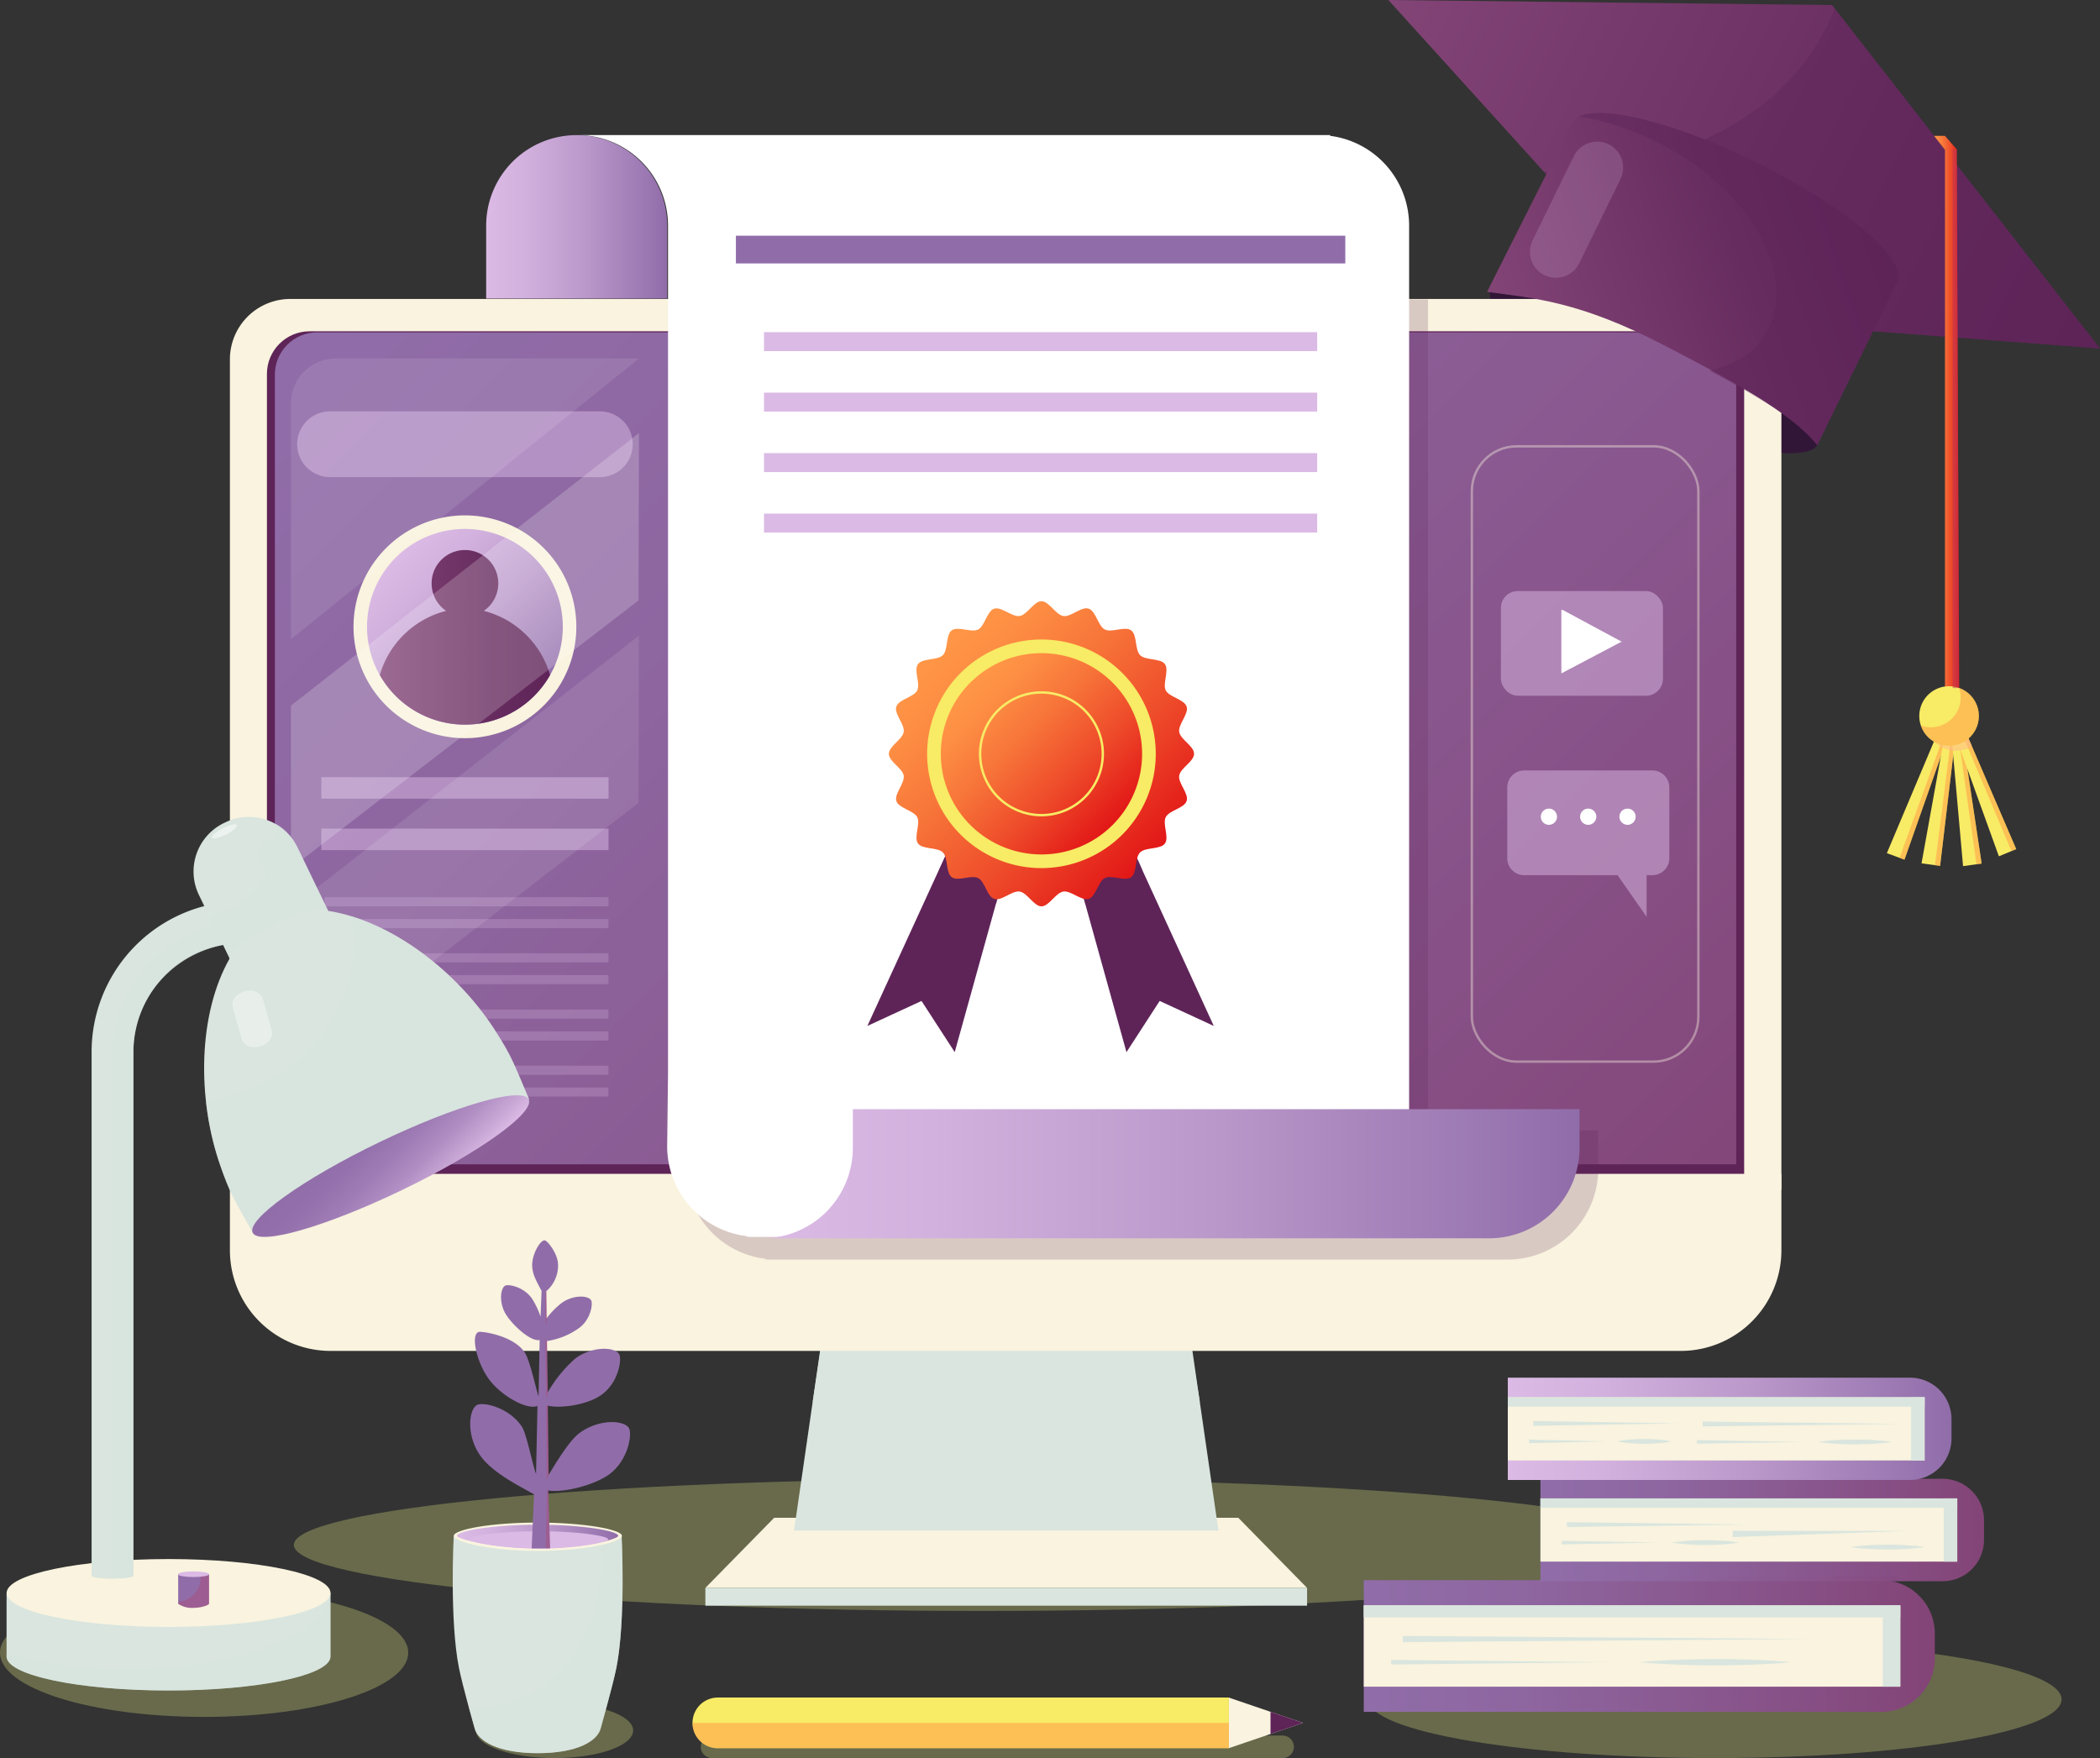 <svg xmlns="http://www.w3.org/2000/svg" xmlns:xlink="http://www.w3.org/1999/xlink" viewBox="0 0 440.89 369.13"><rect x="0" y="0" width="440.89" height="369.13" fill="#333333" stroke="none"/><defs><style>.cls-1{isolation:isolate;}.cls-2{fill:#b8bd6f;}.cls-18,.cls-2,.cls-24,.cls-26,.cls-31,.cls-35,.cls-39,.cls-41,.cls-42,.cls-47,.cls-6{mix-blend-mode:multiply;}.cls-13,.cls-18,.cls-2,.cls-38{opacity:0.4;}.cls-3{fill:#321638;}.cls-4{fill:#f9f3df;}.cls-35,.cls-5,.cls-6{fill:#d9e5de;}.cls-18,.cls-26,.cls-31,.cls-7{fill:#5e2458;}.cls-8{fill:url(#linear-gradient);}.cls-9{fill:url(#linear-gradient-2);}.cls-10{fill:url(#linear-gradient-3);}.cls-11,.cls-20,.cls-30,.cls-41{fill:#dbbae5;}.cls-11,.cls-12,.cls-23,.cls-24,.cls-25,.cls-31,.cls-35,.cls-36{opacity:0.5;}.cls-13,.cls-34{fill:none;stroke-miterlimit:10;stroke-width:0.5px;}.cls-13{stroke:#f9f3df;}.cls-14,.cls-15,.cls-16,.cls-36,.cls-38{fill:#fff;}.cls-15{opacity:0.1;}.cls-16,.cls-20,.cls-26,.cls-47{opacity:0.2;}.cls-17{fill:url(#linear-gradient-4);}.cls-19{fill:url(#linear-gradient-5);}.cls-21{fill:url(#linear-gradient-6);}.cls-22{fill:#f8eb65;}.cls-23{fill:#ff9646;}.cls-24{fill:#ffb991;}.cls-25,.cls-39,.cls-43{fill:#bd385a;}.cls-27{fill:url(#linear-gradient-7);}.cls-28{fill:url(#linear-gradient-8);}.cls-29{fill:#906da9;}.cls-32{fill:url(#linear-gradient-9);}.cls-33{fill:url(#linear-gradient-10);}.cls-34{stroke:#f8eb65;}.cls-37{fill:url(#linear-gradient-11);}.cls-39,.cls-42{opacity:0.3;}.cls-40{fill:url(#linear-gradient-12);}.cls-44{fill:url(#linear-gradient-13);}.cls-45{fill:url(#linear-gradient-14);}.cls-46{fill:url(#linear-gradient-15);}.cls-47{fill:url(#linear-gradient-16);}</style><linearGradient id="linear-gradient" x1="85.93" y1="46.76" x2="336.3" y2="297.13" gradientUnits="userSpaceOnUse"><stop offset="0" stop-color="#906da9"/><stop offset="0.28" stop-color="#8e66a0"/><stop offset="0.74" stop-color="#875187"/><stop offset="1" stop-color="#834476"/></linearGradient><linearGradient id="linear-gradient-2" x1="83.09" y1="117.07" x2="112.14" y2="146.13" gradientUnits="userSpaceOnUse"><stop offset="0" stop-color="#dbbae5"/><stop offset="0.21" stop-color="#d2b1de"/><stop offset="0.55" stop-color="#ba98ca"/><stop offset="0.98" stop-color="#926fab"/><stop offset="1" stop-color="#906da9"/></linearGradient><linearGradient id="linear-gradient-3" x1="79.74" y1="133.83" x2="115.49" y2="133.83" gradientUnits="userSpaceOnUse"><stop offset="0" stop-color="#834476"/><stop offset="0.06" stop-color="#804274"/><stop offset="0.64" stop-color="#672c5f"/><stop offset="1" stop-color="#5e2458"/></linearGradient><linearGradient id="linear-gradient-4" x1="275.4" y1="13.33" x2="441.76" y2="13.33" gradientTransform="matrix(0.9, 0.44, -0.38, 0.77, 50.69, -134.47)" xlink:href="#linear-gradient-3"/><linearGradient id="linear-gradient-5" x1="329.09" y1="77.46" x2="387.76" y2="18.79" gradientTransform="translate(54.63 -141.54) rotate(26.09)" xlink:href="#linear-gradient-3"/><linearGradient id="linear-gradient-6" x1="406.04" y1="89.43" x2="411.35" y2="89.43" gradientUnits="userSpaceOnUse"><stop offset="0.01" stop-color="#ff9646"/><stop offset="0.15" stop-color="#fd8d43"/><stop offset="0.38" stop-color="#f77439"/><stop offset="0.68" stop-color="#ee4b2a"/><stop offset="1" stop-color="#e21717"/></linearGradient><linearGradient id="linear-gradient-7" x1="102.04" y1="45.53" x2="140.07" y2="45.53" xlink:href="#linear-gradient-2"/><linearGradient id="linear-gradient-8" x1="160.03" y1="246.46" x2="331.63" y2="246.46" xlink:href="#linear-gradient-2"/><linearGradient id="linear-gradient-9" x1="196.27" y1="135.88" x2="241.04" y2="180.65" xlink:href="#linear-gradient-6"/><linearGradient id="linear-gradient-10" x1="203.71" y1="143.33" x2="233.59" y2="173.2" xlink:href="#linear-gradient-6"/><linearGradient id="linear-gradient-11" x1="73.68" y1="236.48" x2="90.4" y2="253.2" gradientUnits="userSpaceOnUse"><stop offset="0" stop-color="#906da9"/><stop offset="0.24" stop-color="#9471ac"/><stop offset="0.46" stop-color="#9f7cb5"/><stop offset="0.68" stop-color="#b18fc4"/><stop offset="0.89" stop-color="#cbaad8"/><stop offset="1" stop-color="#dbbae5"/></linearGradient><linearGradient id="linear-gradient-12" x1="95.96" y1="322.6" x2="129.79" y2="322.6" xlink:href="#linear-gradient-2"/><linearGradient id="linear-gradient-13" x1="286.32" y1="345.6" x2="406.2" y2="345.6" xlink:href="#linear-gradient"/><linearGradient id="linear-gradient-14" x1="323.41" y1="321.24" x2="416.54" y2="321.24" xlink:href="#linear-gradient"/><linearGradient id="linear-gradient-15" x1="316.56" y1="300" x2="409.69" y2="300" xlink:href="#linear-gradient-2"/><linearGradient id="linear-gradient-16" x1="324.9" y1="331.44" x2="398.67" y2="331.44" xlink:href="#linear-gradient"/></defs><g class="cls-1"><g id="OBJECTS"><path class="cls-2" d="M350.86,324.37c0,7.66-64.73,13.87-144.58,13.87S61.69,332,61.69,324.37s64.73-13.87,144.59-13.87S350.86,316.71,350.86,324.37Z"/><path class="cls-3" d="M381.53,93.43c-2,4-22,1.08-40.18-8.7S310.06,66,313.29,60s20.57-2.93,38.72,6.85S388.1,80.63,381.53,93.43Z"/><polygon class="cls-4" points="259.97 318.67 211.71 318.67 210.81 318.67 162.54 318.67 148.09 333.4 210.81 333.4 211.71 333.4 274.42 333.4 259.97 318.67"/><rect class="cls-5" x="148.09" y="333.4" width="126.33" height="3.73"/><polygon class="cls-5" points="249.57 278.29 211.48 278.29 211.03 278.29 172.94 278.29 166.71 321.36 211.03 321.36 211.48 321.36 255.81 321.36 249.57 278.29"/><polygon class="cls-6" points="170.63 294.29 251.89 294.29 249.09 277.39 173.2 277.39 170.63 294.29"/><path class="cls-4" d="M374,249.84V75.45a12.67,12.67,0,0,0-12.68-12.68H61A12.68,12.68,0,0,0,48.27,75.45V249.84Z"/><rect class="cls-7" x="56.04" y="69.56" width="310.14" height="206.55" rx="8.96"/><rect class="cls-8" x="57.71" y="69.79" width="306.8" height="204.32" rx="8.87"/><rect class="cls-7" x="56.54" y="244.46" width="309.37" height="2.7"/><path class="cls-4" d="M48.27,246.46v16.06A21.13,21.13,0,0,0,69.4,283.64H352.82A21.13,21.13,0,0,0,374,262.52V246.46Z"/><path class="cls-4" d="M121,131.6a23.39,23.39,0,1,1-23.39-23.39A23.39,23.39,0,0,1,121,131.6Z"/><path class="cls-9" d="M118.16,131.6a20.55,20.55,0,1,1-20.55-20.54A20.55,20.55,0,0,1,118.16,131.6Z"/><path class="cls-10" d="M101.57,128.26a7,7,0,1,0-7.91,0,19.51,19.51,0,0,0-13.92,13.47,20.55,20.55,0,0,0,35.75,0A19.53,19.53,0,0,0,101.57,128.26Z"/><path class="cls-11" d="M132.84,93.27a6.91,6.91,0,0,1-6.91,6.91H69.3a6.91,6.91,0,0,1-6.91-6.91h0a6.9,6.9,0,0,1,6.91-6.9h56.63a6.9,6.9,0,0,1,6.91,6.9Z"/><rect class="cls-11" x="67.46" y="163.18" width="60.3" height="4.51"/><rect class="cls-11" x="67.46" y="173.98" width="60.3" height="4.51"/><g class="cls-12"><rect class="cls-11" x="68.16" y="188.37" width="59.58" height="1.92"/><rect class="cls-11" x="68.16" y="192.96" width="59.58" height="1.92"/><rect class="cls-11" x="68.16" y="200.15" width="59.58" height="1.92"/><rect class="cls-11" x="68.16" y="204.73" width="59.58" height="1.91"/></g><g class="cls-12"><rect class="cls-11" x="68.16" y="211.97" width="59.58" height="1.92"/><rect class="cls-11" x="68.16" y="216.55" width="59.58" height="1.92"/><rect class="cls-11" x="68.16" y="223.74" width="59.58" height="1.92"/><rect class="cls-11" x="68.16" y="228.32" width="59.58" height="1.91"/></g><rect class="cls-13" x="309.01" y="93.71" width="47.56" height="129.19" rx="9.41"/><rect class="cls-11" x="315.11" y="124.1" width="34.02" height="21.98" rx="3.55"/><polyline class="cls-14" points="327.8 128.06 327.8 141.39 340.45 134.72 328.07 128.06"/><path class="cls-11" d="M346.91,161.77H320a3.55,3.55,0,0,0-3.55,3.55V180.2a3.54,3.54,0,0,0,3.55,3.55h19.6l6.1,8.76v-8.76h1.22a3.54,3.54,0,0,0,3.55-3.55V165.32A3.55,3.55,0,0,0,346.91,161.77Z"/><path class="cls-14" d="M326.89,171.48a1.7,1.7,0,1,1-1.7-1.7A1.7,1.7,0,0,1,326.89,171.48Z"/><path class="cls-14" d="M335.14,171.48a1.7,1.7,0,1,1-1.69-1.7A1.7,1.7,0,0,1,335.14,171.48Z"/><path class="cls-14" d="M343.4,171.48a1.7,1.7,0,1,1-1.69-1.7A1.7,1.7,0,0,1,343.4,171.48Z"/><path class="cls-15" d="M134.15,75.26H70.54a9.46,9.46,0,0,0-9.46,9.46v49.52Z"/><polygon class="cls-16" points="61.08 148.16 61.08 182.3 134.06 126.06 134.15 90.92 61.08 148.16"/><polygon class="cls-15" points="61.08 190.68 61.08 224.83 134.06 168.58 134.15 133.45 61.08 190.68"/><polygon class="cls-17" points="291.48 0 351.59 66.38 440.89 73.17 384.62 1.06 291.48 0"/><path class="cls-18" d="M385.18,1.78c-.48,1.23-1,2.45-1.59,3.66C373.9,25.23,351.16,35.83,324.08,36l27.51,30.38,89.3,6.79Z"/><path class="cls-19" d="M368.38,33.93c-18.84-9.22-36-12.87-38.31-8.14L312.2,61.28c9.86,1.35,19.29,1.93,37.13,11.19,13.76,7.13,26.73,14.11,32.2,21L398.3,59.2C400.62,54.47,387.22,43.16,368.38,33.93Z"/><path class="cls-18" d="M368.38,33.93c-16.63-8.14-31.93-11.93-36.89-9.47a56.73,56.73,0,0,1,15.92,5.13c19.2,9.4,29.84,27.09,23.77,39.5-2.41,4.91-6.29,7.09-12.24,8.77,10.29,5.48,19.09,10.69,22.59,15.57L398.3,59.2C400.61,54.47,387.22,43.16,368.38,33.93Z"/><path class="cls-20" d="M331.56,55.27a5.45,5.45,0,0,1-7.3,2.5h0a5.45,5.45,0,0,1-2.5-7.3l8.65-17.67a5.47,5.47,0,0,1,7.31-2.51h0a5.46,5.46,0,0,1,2.5,7.31Z"/><polygon class="cls-21" points="411.35 150.33 410.81 31.36 408.34 28.52 406.05 28.52 408.34 31.46 408.34 150.33 411.35 150.33"/><polygon class="cls-22" points="407.42 152.39 396.14 179.13 399.84 180.5 409.64 152.68 407.42 152.39"/><polygon class="cls-23" points="398.82 180.12 408.77 152.56 409.64 152.68 399.84 180.5 398.82 180.12"/><polygon class="cls-22" points="408.57 152.71 403.42 181.27 407.32 181.8 410.8 152.51 408.57 152.71"/><polygon class="cls-23" points="406.25 181.66 409.94 152.59 410.8 152.51 407.32 181.8 406.25 181.66"/><polygon class="cls-22" points="409.56 152.94 412.14 181.85 416.04 181.32 411.66 152.16 409.56 152.94"/><polygon class="cls-23" points="414.96 181.47 410.85 152.46 411.66 152.16 416.04 181.32 414.96 181.47"/><polygon class="cls-22" points="409.81 152.49 419.66 179.79 423.3 178.28 411.63 151.19 409.81 152.49"/><polygon class="cls-23" points="422.3 178.7 410.93 151.69 411.63 151.19 423.3 178.28 422.3 178.7"/><path class="cls-24" d="M406,155.68l.57-1.12,5.91-1.31,1.51,3.34s-.54.82-3.15,1.06S406,155.68,406,155.68Z"/><path class="cls-22" d="M415.45,150.33a6.25,6.25,0,1,1-6.25-6.25A6.25,6.25,0,0,1,415.45,150.33Z"/><path class="cls-23" d="M411.31,144.45a6.37,6.37,0,0,1,.33,2,6.25,6.25,0,0,1-6.25,6.25,6.16,6.16,0,0,1-2.11-.37,6.25,6.25,0,1,0,8-7.89Z"/><polygon class="cls-25" points="410.81 31.36 411.31 144.46 409.95 144.46 409.95 31.36 410.81 31.36"/><path class="cls-26" d="M299.81,237.32V62.89l-155.64-1V230.13L144,245.45a19,19,0,0,0,16.77,18.86v.15H316.54a19,19,0,0,0,19-19v-8.13H299.81Z"/><path class="cls-27" d="M140.07,62.69V47.37a19,19,0,0,0-38,0V62.69Z"/><path class="cls-14" d="M279.25,28.52v-.16h-158a19,19,0,0,1,19,19v178l-.18,15.32a19,19,0,0,0,16.77,18.87v.15h139V47.37A19,19,0,0,0,279.25,28.52Z"/><path class="cls-28" d="M312.62,232.89H179.05V241a19,19,0,0,1-19,19H312.62a19,19,0,0,0,19-19v-8.12Z"/><rect class="cls-29" x="154.5" y="49.49" width="127.94" height="5.82"/><rect class="cls-30" x="160.4" y="69.74" width="116.14" height="3.98"/><rect class="cls-30" x="160.4" y="82.44" width="116.14" height="3.98"/><rect class="cls-30" x="160.4" y="95.14" width="116.14" height="3.98"/><rect class="cls-30" x="160.4" y="107.84" width="116.14" height="3.97"/><polygon class="cls-7" points="206.85 161.41 196.31 184.42 182.1 215.41 193.47 210.16 200.44 220.91 216.35 163.66 206.85 161.41"/><polygon class="cls-7" points="230.08 161.41 254.83 215.41 243.47 210.16 236.5 220.91 220.58 163.66 230.08 161.41"/><path class="cls-31" d="M197,183s1.07,2.45,2.25,3,3.43-.37,4.68,0,.71,2.5,2.63,3.66c.62.38,2.61,0,2.61,0l3.1-11.16-11.84-2.87Z"/><path class="cls-31" d="M227.83,189.73s1,.26,2.83-1.08c1.5-1.12,1.25-2.5,2.13-2.75s3.14.32,4.92,0c1.27-.22,2.39-2.46,2.1-3.27-.58-1.63-2.52-5.49-2.52-5.49l-11.43,5.49Z"/><path class="cls-32" d="M250.69,158.27c0-1.64-2.87-3-3.12-4.59s2.05-3.8,1.56-5.32-3.66-2-4.38-3.39.76-4.24-.18-5.53-4.08-.74-5.21-1.88-.58-4.26-1.88-5.21-4.1.56-5.53-.18-1.86-3.88-3.4-4.38-3.71,1.81-5.31,1.55-3-3.11-4.59-3.11-3,2.87-4.58,3.11-3.81-2-5.32-1.55-2,3.66-3.39,4.38-4.25-.76-5.54.18-.74,4.08-1.87,5.21-4.27.58-5.22,1.88.56,4.1-.17,5.53-3.88,1.86-4.38,3.39,1.8,3.72,1.55,5.32-3.11,2.95-3.11,4.59,2.86,3,3.11,4.58-2,3.81-1.55,5.32,3.65,2,4.38,3.39-.77,4.24.17,5.54,4.08.73,5.22,1.87.57,4.27,1.87,5.21,4.1-.55,5.54.18,1.85,3.88,3.39,4.38,3.71-1.8,5.32-1.55,3,3.11,4.58,3.11,3-2.86,4.59-3.11,3.8,2,5.31,1.55,2-3.65,3.4-4.38,4.24.76,5.53-.18.74-4.08,1.88-5.21,4.26-.57,5.21-1.87-.56-4.1.18-5.54,3.88-1.85,4.38-3.39-1.81-3.72-1.56-5.32S250.69,159.9,250.69,158.27Z"/><path class="cls-22" d="M242.65,158.27a24,24,0,1,1-24-24A24,24,0,0,1,242.65,158.27Z"/><path class="cls-33" d="M239.78,158.27a21.13,21.13,0,1,1-21.13-21.13A21.13,21.13,0,0,1,239.78,158.27Z"/><path class="cls-34" d="M231.53,158.27a12.88,12.88,0,1,1-12.88-12.88A12.88,12.88,0,0,1,231.53,158.27Z"/><path class="cls-2" d="M85.71,347c0,7.45-19.19,13.49-42.86,13.49S0,354.49,0,347s19.19-13.49,42.85-13.49S85.71,339.59,85.71,347Z"/><path class="cls-5" d="M1.38,334.47v13.34c0,3.94,15.23,7.13,34,7.13s34-3.19,34-7.13V334.47Z"/><path class="cls-4" d="M69.39,334.47c0,3.93-15.22,7.13-34,7.13s-34-3.2-34-7.13,15.23-7.13,34-7.13S69.39,330.53,69.39,334.47Z"/><path class="cls-35" d="M26.55,350.51a92.55,92.55,0,0,1-25.17-3.24v.54c0,3.94,15.23,7.13,34,7.13s34-3.19,34-7.13V334.47h-.06C68.13,343.41,49.44,350.51,26.55,350.51Z"/><path class="cls-5" d="M19.23,220.82V330.87h0c0,.32,2,.58,4.39.58s4.39-.26,4.39-.59h0v-110a22.85,22.85,0,0,1,19.48-22.56V189.4A31.65,31.65,0,0,0,19.23,220.82Z"/><path class="cls-35" d="M47.48,198.26v-4.53c-10.24,2.25-23.06,9.76-24,27.09v110h0c0,.22-.85.4-2.12.51.66.05,1.43.08,2.26.08,2.42,0,4.39-.26,4.39-.59h0v-110C28,209.91,35.84,200.38,47.48,198.26Z"/><path class="cls-5" d="M69.58,192.65a11.3,11.3,0,0,1-5.25,15.1l-.34.16a11.3,11.3,0,0,1-15.1-5.26L41.76,187.9A11.31,11.31,0,0,1,47,172.81l.34-.16a11.3,11.3,0,0,1,15.1,5.26Z"/><path class="cls-35" d="M69.58,192.65l-7.12-14.74A11.3,11.3,0,0,0,57.94,173c.05.56.08,1.14.08,1.71,0,8.94-6.11,16.32-14.08,17.67l5,10.23A11.3,11.3,0,0,0,64,207.91l.34-.16A11.3,11.3,0,0,0,69.58,192.65Z"/><path class="cls-36" d="M49.75,173.23c.19.37-.82,1.28-2.27,2s-2.77,1-3,.67.83-1.27,2.27-2S49.56,172.87,49.75,173.23Z"/><path class="cls-35" d="M67.31,194.71a2.69,2.69,0,0,1-1.25,3.59h0A2.68,2.68,0,0,1,62.48,197l-8.09-16.81a2.68,2.68,0,0,1,1.26-3.58h0a2.68,2.68,0,0,1,3.58,1.25Z"/><path class="cls-5" d="M104.22,216.79c-8-12.75-22.07-23.48-35.3-25.54-4.27-.66-7.17.73-11.43,2.79-5.17,3-7.15,3.46-9.28,7.21-6.61,11.64-6.92,29.31-1.93,43.54,1.9,5.42,2.51,6.38,6.79,14l29-14,29-14C107.66,222.72,107.29,221.65,104.22,216.79Z"/><path class="cls-35" d="M104.22,216.79c-7.07-11.21-18.76-20.85-30.48-24.42a30.62,30.62,0,0,1,.52,5.6c0,16.64-13.35,30.48-31,33.45a61.83,61.83,0,0,0,3,13.37c1.9,5.42,2.51,6.38,6.79,14l29-14,29-14C107.66,222.72,107.29,221.65,104.22,216.79Z"/><path class="cls-37" d="M111,230.84c1.34,2.77-10.55,11.29-26.55,19s-30,11.75-31.39,9,10.54-11.29,26.54-19S109.67,228.07,111,230.84Z"/><path class="cls-38" d="M57.06,216.38c.38,1.37-.72,2.87-2.46,3.36h0c-1.74.49-3.47-.22-3.85-1.58l-1.88-6.67c-.38-1.37.72-2.87,2.46-3.36h0c1.75-.49,3.47.22,3.85,1.59Z"/><path class="cls-29" d="M37.41,330.53v6.19h0a5,5,0,0,0,3.22.85c1.74,0,3.17-.59,3.25-.85h0v-6.19Z"/><path class="cls-39" d="M42,330.53a4.44,4.44,0,0,1,.11,1,5,5,0,0,1-4.68,4.75v.47h0a5,5,0,0,0,3.22.85c1.74,0,3.17-.59,3.25-.85h0v-6.19Z"/><path class="cls-30" d="M43.91,330.53c0,.32-1.47.59-3.27.59s-3.28-.27-3.28-.59,1.47-.59,3.28-.59S43.91,330.2,43.91,330.53Z"/><path class="cls-2" d="M132.93,363.34c0,3.2-7.39,5.79-16.51,5.79s-16.51-2.59-16.51-5.79,7.39-5.78,16.51-5.78S132.93,360.15,132.93,363.34Z"/><path class="cls-5" d="M130.51,322.6H95.25s-.9,17.61,1.11,27.61c.76,3.82,3.25,12.53,3.27,12.61.64,2.7,4.86,5.28,13.25,5.28s12.61-2.58,13.25-5.28c0-.08,2.5-8.79,3.27-12.61C131.41,340.21,130.51,322.6,130.51,322.6Z"/><path class="cls-35" d="M130.51,322.6h-4.75a36,36,0,0,1,.44,5.55c0,16.82-11.62,30.45-25.94,30.45-.61,0-1.22,0-1.82-.08.64,2.39,1.18,4.27,1.19,4.3.64,2.7,4.86,5.28,13.25,5.28s12.61-2.58,13.25-5.28c0-.08,2.5-8.79,3.27-12.61C131.41,340.21,130.51,322.6,130.51,322.6Z"/><path class="cls-4" d="M130.58,322.48c0,1.34-7.91,3.17-17.66,3.17s-17.66-1.83-17.66-3.17,7.83-2.8,17.58-2.8S130.58,321.13,130.58,322.48Z"/><path class="cls-40" d="M129.79,322.46c0,.75-7.32,2.61-16.83,2.61s-17-1.94-17-2.61c0-1,7.41-2.33,16.92-2.33S129.79,321.45,129.79,322.46Z"/><path class="cls-41" d="M127.71,323.22c0,.55-6.34,1.92-14.56,1.92s-14.71-1.43-14.71-1.92c0-.75,6.41-1.72,14.63-1.72S127.71,322.47,127.71,323.22Z"/><path class="cls-29" d="M132,299.77c-1.18-1.66-6.42-1.83-10.4,1.16-2.15,1.63-4.79,6.11-6.42,8.73L115,295.13c2.58.65,8.43-.12,11.43-2.38,3.5-2.63,4.21-7.52,3.51-8.51-1-1.46-5.66-1.61-9.16,1a28,28,0,0,0-5.78,7.1l-.18-10.77a15.43,15.43,0,0,0,6.85-2.81c2.39-1.8,2.88-5.13,2.4-5.81-.71-1-3.86-1.1-6.25.7a17.16,17.16,0,0,0-3.07,3.16l-.08-5.69a7.08,7.08,0,0,0,2.48-5.84c-.13-2.14-2.18-4.76-2.77-4.85-.87-.11-2.38,2.41-2.61,4.54s.64,3.65,1.93,6.06l-.21,5.42a16.68,16.68,0,0,0-1.8-3.79c-1.68-2.47-5-3.13-5.68-2.69-1,.66-1.3,3.8.38,6.27s5.25,5.53,6.91,5.1l-.23,11.87c-.7-2.19-1.86-7.71-2.92-9.27-2.45-3.62-9.06-4.43-9.61-4.29-1.73.46-.61,5.92,1.84,9.55s8.13,6.92,10.46,6l-.3,14.3c-.78-2.16-2-8.51-3-10-2.78-4.12-8.29-5.22-9.45-4.48-1.72,1.09-2.15,6.32.63,10.44,2.56,3.78,8.56,6.66,11.4,8.29l-.5,11.35h3.87l-.39-12.17c3,.54,9.59-1,12.91-3.45C132,306.44,132.79,300.89,132,299.77Z"/><g class="cls-42"><path class="cls-43" d="M114.74,271.14l.09,5.69-.07,1.5a10.6,10.6,0,0,1-.27-2c0-1,0-5.19,0-5.19Z"/><polygon class="cls-43" points="114.47 281.29 114.65 293.67 115.03 292.36 114.85 281.59 114.47 281.29"/><polygon class="cls-43" points="115.18 309.66 114.75 310.99 114.65 294.96 115.03 295.13 115.18 309.66"/><polygon class="cls-43" points="114.83 312.83 114.57 325.06 115.49 325.06 115.1 312.89 114.83 312.83"/></g><path class="cls-2" d="M271.65,366.76a2.37,2.37,0,0,1-2.37,2.37H149.49a2.37,2.37,0,0,1-2.36-2.37h0a2.36,2.36,0,0,1,2.36-2.36H269.28a2.37,2.37,0,0,1,2.37,2.36Z"/><polygon class="cls-4" points="257.96 356.42 273.57 361.74 257.96 367.06 257.96 356.42"/><polygon class="cls-7" points="266.74 364.07 266.74 359.41 273.57 361.74 266.74 364.07"/><path class="cls-22" d="M258,356.42H150.71a5.32,5.32,0,0,0,0,10.64H258Z"/><path class="cls-23" d="M145.39,361.74a5.32,5.32,0,0,0,5.32,5.32H258v-5.32Z"/><path class="cls-2" d="M432.83,356.8c0,6.81-32.59,12.33-72.79,12.33s-72.8-5.52-72.8-12.33,32.59-12.33,72.8-12.33S432.83,350,432.83,356.8Z"/><path class="cls-44" d="M395,331.77H286.32v27.66H395a11.21,11.21,0,0,0,11.21-11.21V343A11.21,11.21,0,0,0,395,331.77Z"/><rect class="cls-4" x="286.32" y="337.06" width="112.64" height="17.08"/><rect class="cls-5" x="286.32" y="337.06" width="112.64" height="2.54"/><rect class="cls-5" x="395.31" y="337.06" width="3.65" height="17.08"/><polygon class="cls-5" points="294.53 343.49 379.52 344.13 294.53 344.78 294.53 343.49"/><polygon class="cls-5" points="292.08 348.53 337.45 349 292.08 349.48 292.08 348.53"/><path class="cls-5" d="M344.3,349s.49-.06,1.36-.12,2.1-.18,3.58-.25c3-.16,6.93-.27,10.88-.28s7.92.11,10.88.28c1.49.07,2.72.19,3.59.24S376,349,376,349s-.5.06-1.36.13-2.1.17-3.59.24c-3,.17-6.92.28-10.88.28s-7.91-.11-10.88-.28c-1.48-.07-2.72-.19-3.58-.24S344.3,349,344.3,349Z"/><path class="cls-45" d="M407.83,310.49H323.41V332h84.42a8.7,8.7,0,0,0,8.71-8.71v-4.06A8.71,8.71,0,0,0,407.83,310.49Z"/><rect class="cls-4" x="323.41" y="314.61" width="87.51" height="13.27"/><rect class="cls-5" x="323.41" y="314.61" width="87.51" height="1.97"/><rect class="cls-5" x="408.09" y="314.61" width="2.83" height="13.27"/><polygon class="cls-5" points="328.98 319.6 366.69 320.1 328.98 320.61 328.98 319.6"/><polygon class="cls-5" points="327.89 323.52 348.02 323.88 327.89 324.25 327.89 323.52"/><path class="cls-5" d="M351.07,323.88l.6-.09c.38-.05.93-.14,1.59-.19,1.32-.13,3.07-.22,4.83-.22s3.51.09,4.83.21c.66.06,1.2.15,1.59.19l.6.1s-.22.05-.6.1-.93.14-1.59.19c-1.32.13-3.08.22-4.83.22s-3.51-.09-4.83-.22c-.66-.05-1.21-.15-1.59-.19S351.07,323.88,351.07,323.88Z"/><polygon class="cls-5" points="363.78 321.43 399.99 321.44 363.78 322.73 363.78 321.43"/><path class="cls-5" d="M388.59,324.83s.24-.05.66-.1,1-.13,1.75-.19c1.45-.13,3.38-.21,5.31-.22s3.86.09,5.3.22c.73,0,1.33.15,1.75.19s.66.1.66.1l-.66.1c-.42,0-1,.13-1.75.19-1.44.13-3.37.21-5.3.21s-3.86-.09-5.31-.21c-.72-.06-1.32-.15-1.75-.19Z"/><path class="cls-46" d="M401,289.26H316.56v21.48H401a8.71,8.71,0,0,0,8.71-8.71V298A8.7,8.7,0,0,0,401,289.26Z"/><rect class="cls-4" x="316.56" y="293.37" width="87.51" height="13.27"/><rect class="cls-5" x="316.56" y="293.37" width="87.51" height="1.97"/><rect class="cls-5" x="401.23" y="293.37" width="2.83" height="13.27"/><polygon class="cls-5" points="321.91 298.36 352.13 298.86 321.91 299.37 321.91 298.36"/><polygon class="cls-5" points="321.04 302.28 337.17 302.64 321.04 303.01 321.04 302.28"/><path class="cls-5" d="M339.61,302.64l.48-.09c.31-.05.75-.14,1.27-.19a33.48,33.48,0,0,1,3.87-.22,35.8,35.8,0,0,1,3.87.21c.53.06,1,.15,1.28.19l.48.1s-.18.05-.48.1-.75.14-1.28.19a33.21,33.21,0,0,1-3.87.22,35.88,35.88,0,0,1-3.87-.22c-.52-.05-1-.15-1.27-.19A4.32,4.32,0,0,1,339.61,302.64Z"/><polygon class="cls-5" points="357.47 298.47 398.91 298.97 357.47 299.48 357.47 298.47"/><polygon class="cls-5" points="356.27 302.38 378.4 302.75 356.27 303.12 356.27 302.38"/><path class="cls-5" d="M381.74,302.75l.66-.1c.42,0,1-.13,1.75-.18,1.45-.13,3.38-.22,5.31-.22s3.85.08,5.3.21c.72.06,1.33.15,1.75.19l.66.1s-.24.05-.66.1-1,.14-1.75.19c-1.45.13-3.38.21-5.3.22s-3.86-.09-5.31-.22c-.72-.06-1.33-.14-1.75-.19S381.74,302.75,381.74,302.75Z"/><rect class="cls-47" x="324.9" y="330.89" width="73.78" height="1.1"/></g></g></svg>